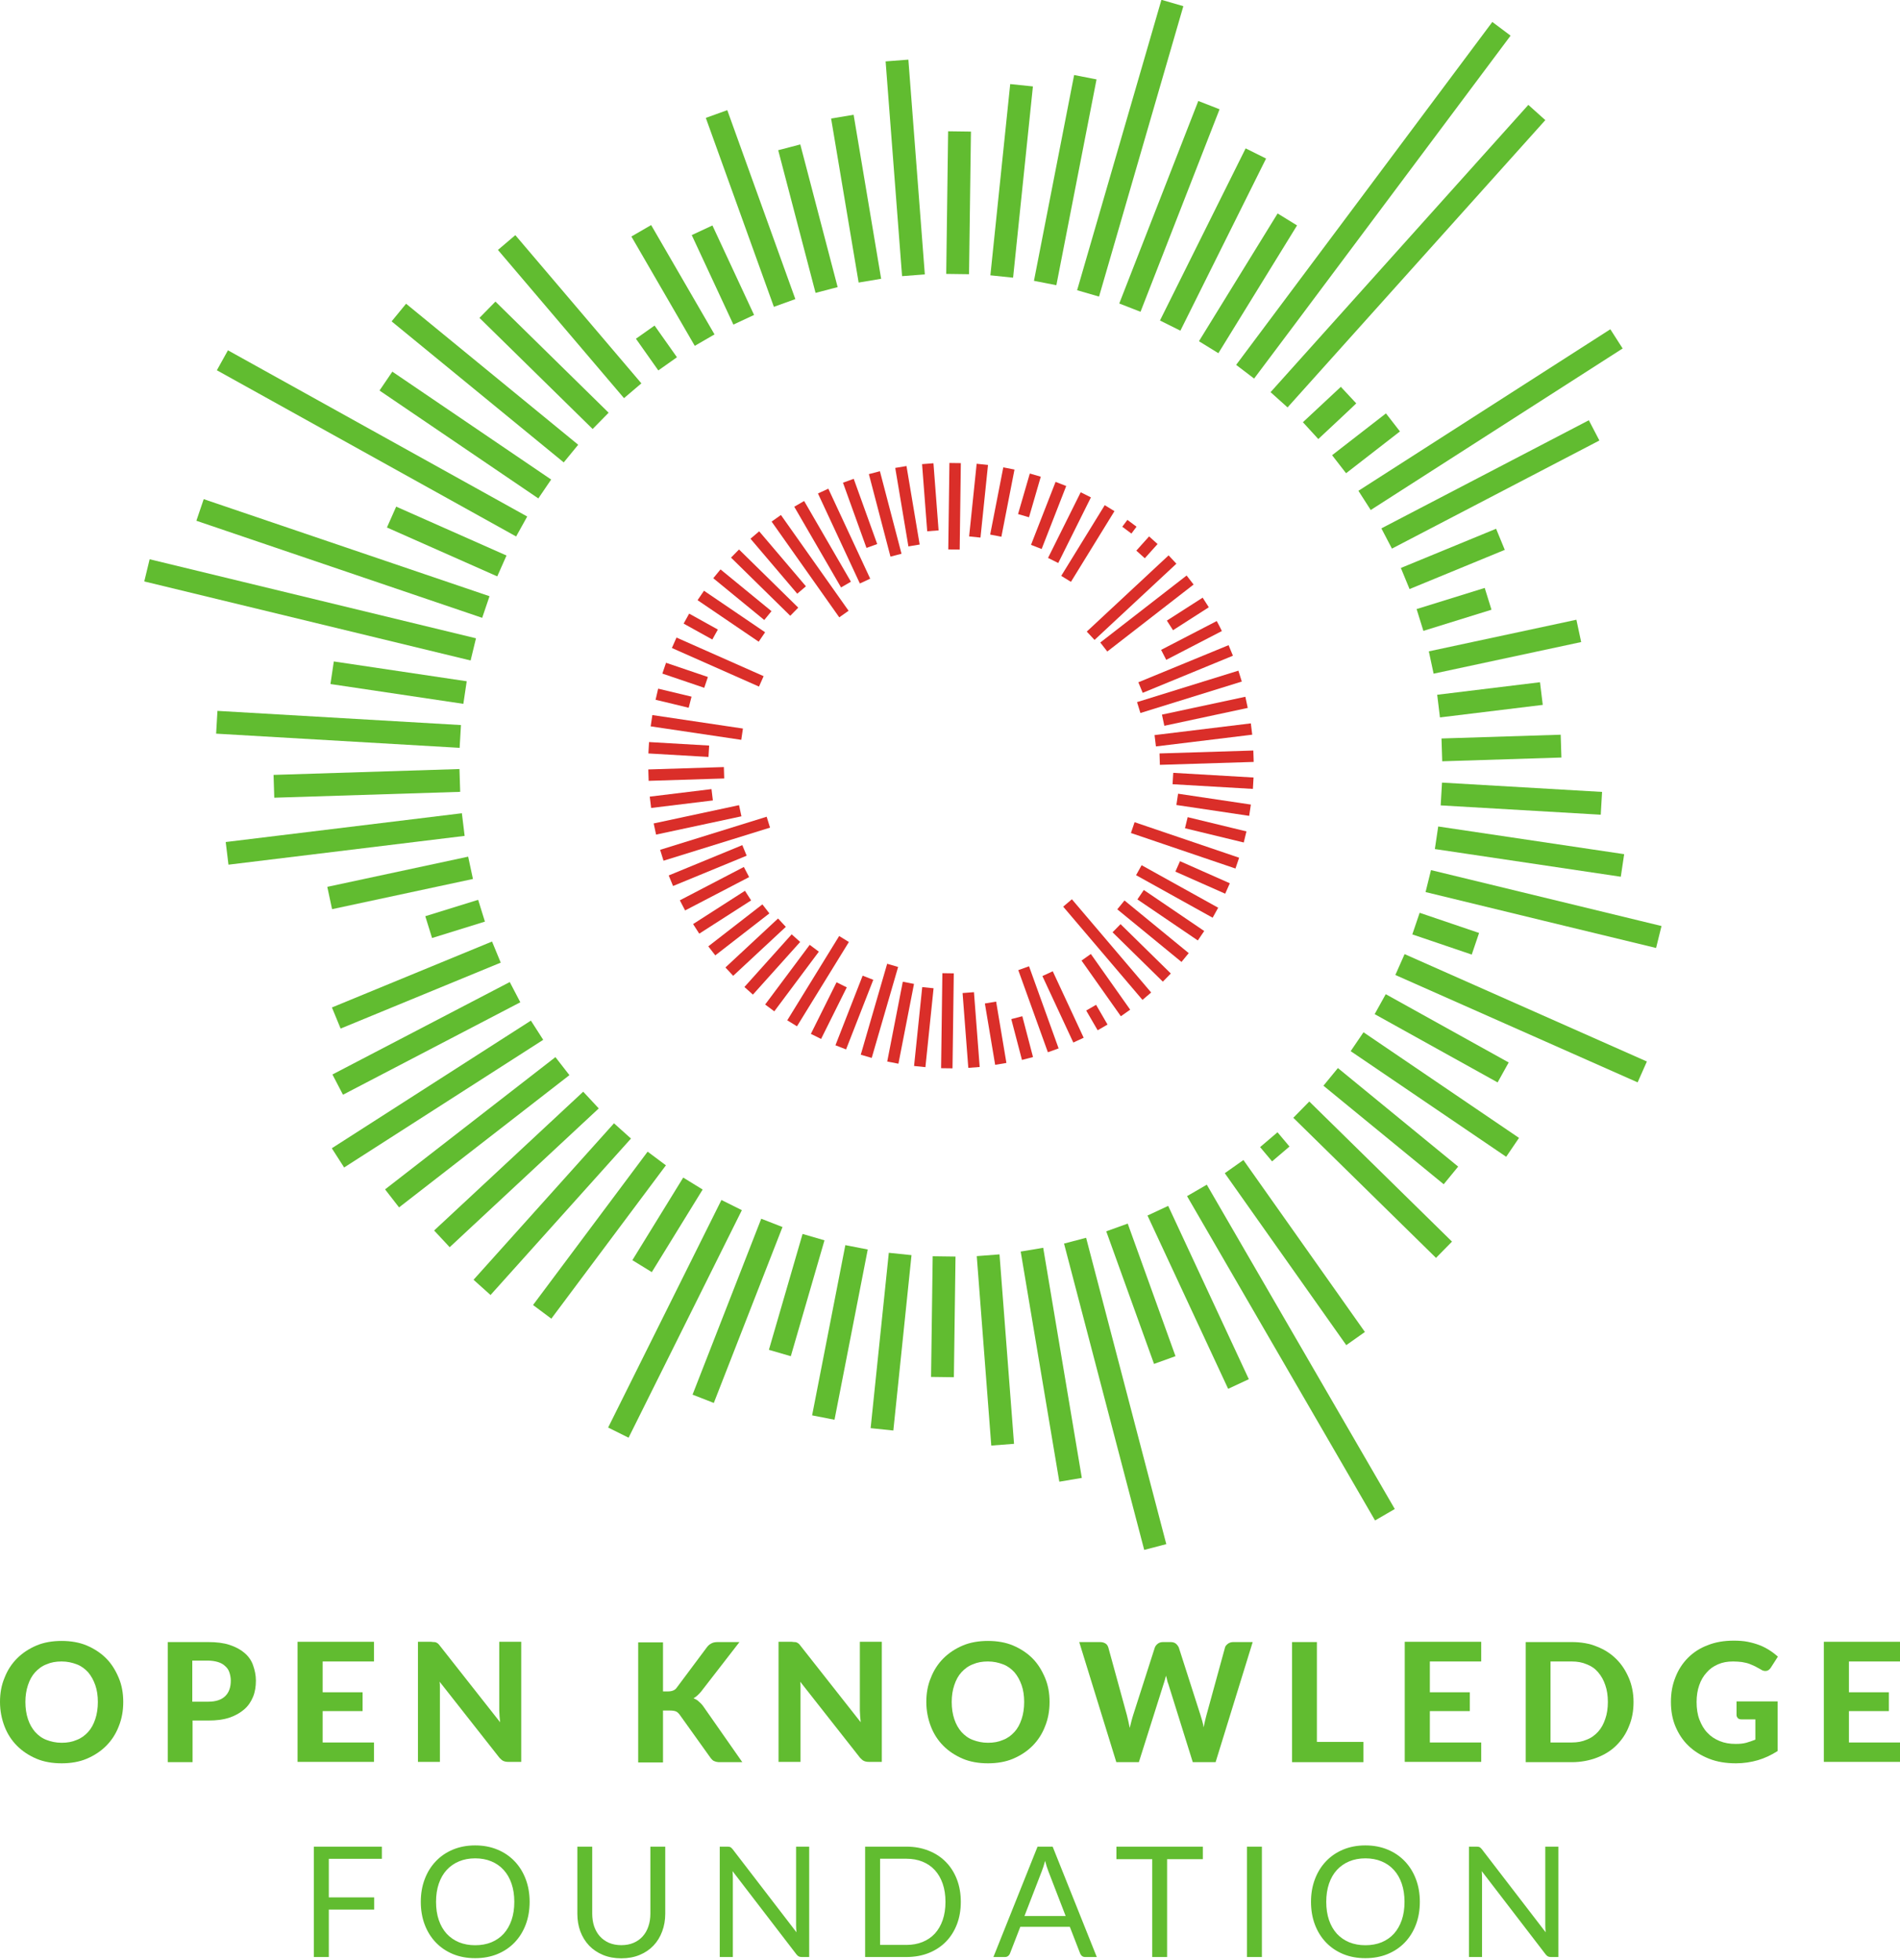 <svg width="666" height="687" viewBox="0 0 666 687" fill="none" xmlns="http://www.w3.org/2000/svg">
<g clip-path="url(#clip0)">
<path d="M115.256 651.575V665.102H131.159V669.368H115.256V686H110.018V647.309H133.859V651.575H115.256ZM185.65 666.668C185.65 669.566 185.191 672.23 184.273 674.66C183.355 677.072 182.059 679.151 180.385 680.897C178.711 682.643 176.695 684.002 174.337 684.974C171.997 685.928 169.405 686.405 166.561 686.405C163.717 686.405 161.125 685.928 158.785 684.974C156.445 684.002 154.438 682.643 152.764 680.897C151.09 679.151 149.794 677.072 148.876 674.66C147.958 672.23 147.499 669.566 147.499 666.668C147.499 663.77 147.958 661.115 148.876 658.703C149.794 656.273 151.09 654.185 152.764 652.439C154.438 650.675 156.445 649.307 158.785 648.335C161.125 647.363 163.717 646.877 166.561 646.877C169.405 646.877 171.997 647.363 174.337 648.335C176.695 649.307 178.711 650.675 180.385 652.439C182.059 654.185 183.355 656.273 184.273 658.703C185.191 661.115 185.65 663.77 185.65 666.668ZM180.277 666.668C180.277 664.292 179.953 662.159 179.305 660.269C178.657 658.379 177.739 656.786 176.551 655.49C175.363 654.176 173.923 653.168 172.231 652.466C170.539 651.764 168.649 651.413 166.561 651.413C164.491 651.413 162.61 651.764 160.918 652.466C159.226 653.168 157.777 654.176 156.571 655.49C155.383 656.786 154.465 658.379 153.817 660.269C153.169 662.159 152.845 664.292 152.845 666.668C152.845 669.044 153.169 671.177 153.817 673.067C154.465 674.939 155.383 676.532 156.571 677.846C157.777 679.142 159.226 680.141 160.918 680.843C162.61 681.527 164.491 681.869 166.561 681.869C168.649 681.869 170.539 681.527 172.231 680.843C173.923 680.141 175.363 679.142 176.551 677.846C177.739 676.532 178.657 674.939 179.305 673.067C179.953 671.177 180.277 669.044 180.277 666.668ZM217.795 681.842C219.397 681.842 220.828 681.572 222.088 681.032C223.348 680.492 224.41 679.736 225.274 678.764C226.156 677.792 226.822 676.631 227.272 675.281C227.74 673.931 227.974 672.446 227.974 670.826V647.309H233.185V670.826C233.185 673.058 232.825 675.128 232.105 677.036C231.403 678.944 230.386 680.6 229.054 682.004C227.74 683.39 226.129 684.479 224.221 685.271C222.313 686.063 220.171 686.459 217.795 686.459C215.419 686.459 213.277 686.063 211.369 685.271C209.461 684.479 207.841 683.39 206.509 682.004C205.177 680.6 204.151 678.944 203.431 677.036C202.729 675.128 202.378 673.058 202.378 670.826V647.309H207.589V670.799C207.589 672.419 207.814 673.904 208.264 675.254C208.732 676.604 209.398 677.765 210.262 678.737C211.144 679.709 212.215 680.474 213.475 681.032C214.753 681.572 216.193 681.842 217.795 681.842ZM283.64 647.309V686H281.021C280.607 686 280.256 685.928 279.968 685.784C279.698 685.64 279.428 685.397 279.158 685.055L256.775 655.895C256.811 656.345 256.838 656.786 256.856 657.218C256.874 657.65 256.883 658.055 256.883 658.433V686H252.293V647.309H254.993C255.227 647.309 255.425 647.327 255.587 647.363C255.749 647.381 255.893 647.426 256.019 647.498C256.145 647.552 256.271 647.642 256.397 647.768C256.523 647.876 256.658 648.02 256.802 648.2L279.185 677.333C279.149 676.865 279.113 676.415 279.077 675.983C279.059 675.533 279.05 675.11 279.05 674.714V647.309H283.64ZM336.785 666.668C336.785 669.566 336.326 672.203 335.408 674.579C334.49 676.955 333.194 678.989 331.52 680.681C329.846 682.373 327.83 683.687 325.472 684.623C323.132 685.541 320.54 686 317.696 686H303.251V647.309H317.696C320.54 647.309 323.132 647.777 325.472 648.713C327.83 649.631 329.846 650.945 331.52 652.655C333.194 654.347 334.49 656.381 335.408 658.757C336.326 661.133 336.785 663.77 336.785 666.668ZM331.412 666.668C331.412 664.292 331.088 662.168 330.44 660.296C329.792 658.424 328.874 656.84 327.686 655.544C326.498 654.248 325.058 653.258 323.366 652.574C321.674 651.89 319.784 651.548 317.696 651.548H308.489V681.761H317.696C319.784 681.761 321.674 681.419 323.366 680.735C325.058 680.051 326.498 679.07 327.686 677.792C328.874 676.496 329.792 674.912 330.44 673.04C331.088 671.168 331.412 669.044 331.412 666.668ZM373.544 671.636L367.469 655.895C367.289 655.427 367.1 654.887 366.902 654.275C366.704 653.645 366.515 652.979 366.335 652.277C365.957 653.735 365.57 654.95 365.174 655.922L359.099 671.636H373.544ZM384.452 686H380.402C379.934 686 379.556 685.883 379.268 685.649C378.98 685.415 378.764 685.118 378.62 684.758L375.002 675.416H357.641L354.023 684.758C353.915 685.082 353.708 685.37 353.402 685.622C353.096 685.874 352.718 686 352.268 686H348.218L363.689 647.309H368.981L384.452 686ZM421.628 651.71H409.1V686H403.889V651.71H391.334V647.309H421.628V651.71ZM442.327 686H437.089V647.309H442.327V686ZM497.692 666.668C497.692 669.566 497.233 672.23 496.315 674.66C495.397 677.072 494.101 679.151 492.427 680.897C490.753 682.643 488.737 684.002 486.379 684.974C484.039 685.928 481.447 686.405 478.603 686.405C475.759 686.405 473.167 685.928 470.827 684.974C468.487 684.002 466.48 682.643 464.806 680.897C463.132 679.151 461.836 677.072 460.918 674.66C460 672.23 459.541 669.566 459.541 666.668C459.541 663.77 460 661.115 460.918 658.703C461.836 656.273 463.132 654.185 464.806 652.439C466.48 650.675 468.487 649.307 470.827 648.335C473.167 647.363 475.759 646.877 478.603 646.877C481.447 646.877 484.039 647.363 486.379 648.335C488.737 649.307 490.753 650.675 492.427 652.439C494.101 654.185 495.397 656.273 496.315 658.703C497.233 661.115 497.692 663.77 497.692 666.668ZM492.319 666.668C492.319 664.292 491.995 662.159 491.347 660.269C490.699 658.379 489.781 656.786 488.593 655.49C487.405 654.176 485.965 653.168 484.273 652.466C482.581 651.764 480.691 651.413 478.603 651.413C476.533 651.413 474.652 651.764 472.96 652.466C471.268 653.168 469.819 654.176 468.613 655.49C467.425 656.786 466.507 658.379 465.859 660.269C465.211 662.159 464.887 664.292 464.887 666.668C464.887 669.044 465.211 671.177 465.859 673.067C466.507 674.939 467.425 676.532 468.613 677.846C469.819 679.142 471.268 680.141 472.96 680.843C474.652 681.527 476.533 681.869 478.603 681.869C480.691 681.869 482.581 681.527 484.273 680.843C485.965 680.141 487.405 679.142 488.593 677.846C489.781 676.532 490.699 674.939 491.347 673.067C491.995 671.177 492.319 669.044 492.319 666.668ZM546.253 647.309V686H543.634C543.22 686 542.869 685.928 542.581 685.784C542.311 685.64 542.041 685.397 541.771 685.055L519.388 655.895C519.424 656.345 519.451 656.786 519.469 657.218C519.487 657.65 519.496 658.055 519.496 658.433V686H514.906V647.309H517.606C517.84 647.309 518.038 647.327 518.2 647.363C518.362 647.381 518.506 647.426 518.632 647.498C518.758 647.552 518.884 647.642 519.01 647.768C519.136 647.876 519.271 648.02 519.415 648.2L541.798 677.333C541.762 676.865 541.726 676.415 541.69 675.983C541.672 675.533 541.663 675.11 541.663 674.714V647.309H546.253Z" fill="#61BC30"/>
<path d="M43.2 596.6C43.2 599.7 42.7 602.5 41.6 605.2C40.6 607.8 39.1 610.1 37.2 612C35.3 613.9 33 615.4 30.4 616.5C27.8 617.6 24.8 618.1 21.6 618.1C18.4 618.1 15.4 617.6 12.8 616.5C10.2 615.4 7.9 613.9 6 612C4.1 610.1 2.6 607.8 1.6 605.2C0.6 602.6 0 599.7 0 596.6C0 593.5 0.5 590.7 1.6 588.1C2.6 585.5 4.1 583.2 6 581.3C7.9 579.4 10.2 577.9 12.8 576.8C15.4 575.7 18.4 575.2 21.6 575.2C24.8 575.2 27.8 575.7 30.4 576.8C33 577.9 35.3 579.4 37.2 581.3C39.1 583.2 40.5 585.5 41.6 588.1C42.7 590.7 43.2 593.5 43.2 596.6ZM34.3 596.6C34.3 594.4 34 592.4 33.4 590.7C32.8 589 32 587.5 30.9 586.2C29.8 585 28.5 584 26.9 583.4C25.3 582.8 23.6 582.4 21.6 582.4C19.6 582.4 17.9 582.7 16.3 583.4C14.7 584 13.4 585 12.3 586.2C11.2 587.4 10.4 588.9 9.8 590.7C9.2 592.5 8.9 594.4 8.9 596.6C8.9 598.8 9.2 600.8 9.8 602.6C10.4 604.4 11.2 605.8 12.3 607.1C13.4 608.3 14.7 609.3 16.3 609.9C17.9 610.5 19.6 610.9 21.6 610.9C23.6 610.9 25.3 610.6 26.9 609.9C28.5 609.3 29.8 608.3 30.9 607.1C32 605.9 32.8 604.4 33.4 602.6C34 600.8 34.3 598.8 34.3 596.6Z" fill="#61BC30"/>
<path d="M67.5 603.2V617.7H58.8V575.6H73C75.9 575.6 78.4 575.9 80.5 576.6C82.6 577.3 84.3 578.2 85.7 579.4C87.1 580.6 88.1 582 88.7 583.7C89.3 585.4 89.7 587.2 89.7 589.1C89.7 591.2 89.4 593.1 88.7 594.8C88 596.5 87 598 85.6 599.2C84.2 600.4 82.5 601.4 80.4 602.1C78.3 602.8 75.9 603.1 73.1 603.1H67.5V603.2ZM67.5 596.5H73C75.7 596.5 77.7 595.8 79 594.5C80.3 593.2 80.9 591.4 80.9 589.1C80.9 588.1 80.7 587.1 80.4 586.2C80.1 585.3 79.6 584.6 78.9 584C78.3 583.4 77.4 582.9 76.4 582.6C75.4 582.3 74.2 582.1 72.9 582.1H67.4V596.5H67.5Z" fill="#61BC30"/>
<path d="M131.1 575.6V582.4H113.1V593.2H127.1V599.8H113.1V610.8H131.1V617.6H104.3V575.5H131.1V575.6Z" fill="#61BC30"/>
<path d="M152.3 575.6C152.6 575.6 152.8 575.7 153 575.8C153.2 575.9 153.4 576 153.6 576.2C153.8 576.4 154 576.6 154.2 576.9L175.3 603.7C175.2 603 175.2 602.2 175.1 601.6C175.1 600.9 175 600.2 175 599.6V575.5H182.7V617.6H178.2C177.5 617.6 177 617.5 176.5 617.3C176 617.1 175.6 616.7 175.1 616.2L154.1 589.5C154.2 590.2 154.2 590.8 154.2 591.5C154.2 592.1 154.2 592.8 154.2 593.3V617.6H146.5V575.5H151.1C151.7 575.6 152 575.6 152.3 575.6Z" fill="#61BC30"/>
<path d="M232.4 592.9H234.1C235.5 592.9 236.6 592.5 237.2 591.6L247.8 577.4C248.3 576.7 248.9 576.3 249.5 576C250.1 575.7 250.8 575.6 251.7 575.6H259.2L245.8 592.9C244.9 594 244 594.8 243.1 595.3C243.8 595.6 244.4 595.9 244.9 596.4C245.4 596.8 246 597.4 246.5 598.1L260.2 617.7H252.5C252 617.7 251.6 617.7 251.2 617.6C250.8 617.5 250.5 617.4 250.3 617.3C250 617.2 249.8 617 249.6 616.8C249.4 616.6 249.2 616.4 249 616.1L238.2 601C237.8 600.5 237.4 600.1 236.9 599.9C236.4 599.7 235.7 599.6 234.8 599.6H232.4V617.8H223.7V575.7H232.4V592.9V592.9Z" fill="#61BC30"/>
<path d="M278.7 575.6C279 575.6 279.2 575.7 279.4 575.8C279.6 575.9 279.8 576 280 576.2C280.2 576.4 280.4 576.6 280.6 576.9L301.7 603.7C301.6 603 301.6 602.2 301.5 601.6C301.5 600.9 301.4 600.2 301.4 599.6V575.5H309.1V617.6H304.6C303.9 617.6 303.4 617.5 302.9 617.3C302.4 617.1 302 616.7 301.5 616.2L280.5 589.5C280.6 590.2 280.6 590.8 280.6 591.5C280.6 592.1 280.6 592.8 280.6 593.3V617.6H272.9V575.5H277.5C278.1 575.6 278.5 575.6 278.7 575.6Z" fill="#61BC30"/>
<path d="M367.9 596.6C367.9 599.7 367.4 602.5 366.3 605.2C365.3 607.8 363.8 610.1 361.9 612C360 613.9 357.7 615.4 355.1 616.5C352.5 617.6 349.5 618.1 346.3 618.1C343.1 618.1 340.1 617.6 337.5 616.5C334.9 615.4 332.6 613.9 330.7 612C328.8 610.1 327.3 607.8 326.3 605.2C325.3 602.6 324.7 599.7 324.7 596.6C324.7 593.5 325.2 590.7 326.3 588.1C327.3 585.5 328.8 583.2 330.7 581.3C332.6 579.4 334.9 577.9 337.5 576.8C340.1 575.7 343.1 575.2 346.3 575.2C349.5 575.2 352.5 575.7 355.1 576.8C357.7 577.9 360 579.4 361.9 581.3C363.8 583.2 365.2 585.5 366.3 588.1C367.4 590.7 367.9 593.5 367.9 596.6ZM359 596.6C359 594.4 358.7 592.4 358.1 590.7C357.5 589 356.7 587.5 355.6 586.2C354.5 585 353.2 584 351.6 583.4C350 582.8 348.3 582.4 346.3 582.4C344.3 582.4 342.6 582.7 341 583.4C339.4 584 338.1 585 337 586.2C335.9 587.4 335.1 588.9 334.5 590.7C333.9 592.5 333.6 594.4 333.6 596.6C333.6 598.8 333.9 600.8 334.5 602.6C335.1 604.4 335.9 605.8 337 607.1C338.1 608.3 339.4 609.3 341 609.9C342.6 610.5 344.3 610.9 346.3 610.9C348.3 610.9 350 610.6 351.6 609.9C353.2 609.3 354.5 608.3 355.6 607.1C356.7 605.9 357.5 604.4 358.1 602.6C358.7 600.8 359 598.8 359 596.6Z" fill="#61BC30"/>
<path d="M378.3 575.6H385.6C386.4 575.6 387 575.8 387.5 576.1C388 576.4 388.3 576.9 388.5 577.5L395 601.2C395.2 601.9 395.3 602.6 395.5 603.3C395.7 604 395.8 604.9 396 605.7C396.2 604.8 396.4 604 396.6 603.3C396.8 602.6 397 601.8 397.2 601.2L404.8 577.5C405 577 405.3 576.6 405.8 576.2C406.3 575.8 406.9 575.6 407.7 575.6H410.3C411.1 575.6 411.7 575.8 412.1 576.1C412.6 576.5 412.9 576.9 413.2 577.5L420.8 601.2C421 601.8 421.2 602.5 421.4 603.2C421.6 603.9 421.8 604.7 421.9 605.5C422.1 604.7 422.2 603.9 422.4 603.2C422.6 602.5 422.7 601.8 422.9 601.2L429.4 577.5C429.5 577 429.9 576.6 430.4 576.2C430.9 575.8 431.6 575.6 432.3 575.6H439.1L426.1 617.7H418.1L409.5 590.2C409.3 589.8 409.2 589.4 409.1 588.9C409 588.4 408.9 588 408.7 587.4C408.6 587.9 408.4 588.4 408.3 588.9C408.2 589.4 408 589.8 407.9 590.2L399.2 617.7H391.3L378.3 575.6Z" fill="#61BC30"/>
<path d="M461.6 610.6H477.9V617.7H452.9V575.6H461.6V610.6Z" fill="#61BC30"/>
<path d="M519.2 575.6V582.4H501.2V593.2H515.2V599.8H501.2V610.8H519.2V617.6H492.4V575.5H519.2V575.6Z" fill="#61BC30"/>
<path d="M572.6 596.6C572.6 599.7 572.1 602.5 571 605.1C570 607.7 568.5 609.9 566.6 611.8C564.7 613.7 562.4 615.1 559.8 616.1C557.2 617.1 554.2 617.7 551 617.7H534.8V575.6H551C554.2 575.6 557.2 576.1 559.8 577.2C562.4 578.2 564.7 579.7 566.6 581.6C568.5 583.5 569.9 585.7 571 588.3C572 590.7 572.6 593.5 572.6 596.6ZM563.6 596.6C563.6 594.4 563.3 592.4 562.7 590.7C562.1 588.9 561.3 587.5 560.2 586.2C559.1 584.9 557.8 584 556.2 583.4C554.6 582.7 552.9 582.4 550.9 582.4H543.5V610.8H550.9C552.9 610.8 554.6 610.5 556.2 609.8C557.8 609.2 559.1 608.2 560.2 607C561.3 605.8 562.1 604.3 562.7 602.5C563.3 600.8 563.6 598.8 563.6 596.6Z" fill="#61BC30"/>
<path d="M616.2 617C613.8 617.7 611.2 618.1 608.5 618.1C605 618.1 601.9 617.6 599.1 616.5C596.3 615.4 593.9 613.9 591.9 612C589.9 610.1 588.4 607.8 587.3 605.2C586.2 602.6 585.7 599.7 585.7 596.6C585.7 593.4 586.2 590.6 587.3 587.9C588.3 585.3 589.8 583 591.7 581.1C593.6 579.2 595.9 577.7 598.6 576.7C601.3 575.6 604.4 575.1 607.7 575.1C609.4 575.1 611.1 575.2 612.6 575.5C614.1 575.8 615.5 576.2 616.8 576.7C618.1 577.2 619.2 577.8 620.3 578.5C621.4 579.2 622.3 579.9 623.2 580.7L620.7 584.6C620.3 585.2 619.8 585.6 619.2 585.7C618.6 585.8 617.9 585.7 617.2 585.2C616.5 584.8 615.8 584.4 615.2 584.1C614.6 583.8 613.8 583.5 613.1 583.2C612.3 582.9 611.5 582.8 610.6 582.6C609.7 582.5 608.7 582.4 607.5 582.4C605.5 582.4 603.8 582.7 602.2 583.4C600.6 584.1 599.3 585 598.2 586.3C597.1 587.5 596.2 589 595.6 590.8C595 592.5 594.7 594.5 594.7 596.6C594.7 598.9 595 601 595.7 602.8C596.4 604.6 597.3 606.2 598.5 607.4C599.7 608.7 601.1 609.6 602.8 610.3C604.5 611 606.3 611.3 608.4 611.3C609.8 611.3 611 611.2 612.1 610.9C613.2 610.6 614.3 610.2 615.3 609.8V602.7H610.5C609.9 602.7 609.5 602.6 609.2 602.3C608.9 602 608.7 601.6 608.7 601.2V596.4H623.1V613.8C620.9 615.2 618.6 616.3 616.2 617Z" fill="#61BC30"/>
<path d="M666.1 575.6V582.4H648.1V593.2H662.1V599.8H648.1V610.8H666.1V617.6H639.3V575.5H666.1V575.6Z" fill="#61BC30"/>
<path d="M439.6 132.7L433.3 127.9C434.4 126.5 523.1 7.7 523.1 7.7L529.5 12.5C528.6 13.7 440 132.3 439.6 132.7Z" fill="#61BC30"/>
<path d="M447.839 74.824L420.261 119.612L427.073 123.807L454.651 79.018L447.839 74.824Z" fill="#61BC30"/>
<path d="M436.63 52.012L406.597 112.349L413.759 115.913L443.792 55.577L436.63 52.012Z" fill="#61BC30"/>
<path d="M420.036 35.396L392.33 106.384L399.782 109.293L427.489 38.305L420.036 35.396Z" fill="#61BC30"/>
<path d="M407.11 -0.067L377.557 101.735L385.241 103.966L414.793 2.163L407.11 -0.067Z" fill="#61BC30"/>
<path d="M376.512 26.301L362.43 98.442L370.282 99.974L384.364 27.834L376.512 26.301Z" fill="#61BC30"/>
<path d="M354.106 29.469L347.157 96.512L355.114 97.337L362.063 30.294L354.106 29.469Z" fill="#61BC30"/>
<path d="M332.345 46.02L331.675 96.015L339.674 96.122L340.344 46.127L332.345 46.02Z" fill="#61BC30"/>
<path d="M318.407 20.907L310.43 21.519L316.2 96.8L324.177 96.189L318.407 20.907Z" fill="#61BC30"/>
<path d="M299.216 40.227L291.326 41.551L300.975 99.047L308.864 97.723L299.216 40.227Z" fill="#61BC30"/>
<path d="M280.523 50.628L272.784 52.654L285.875 102.668L293.614 100.643L280.523 50.628Z" fill="#61BC30"/>
<path d="M254.932 38.612L247.406 41.323L271.264 107.556L278.79 104.844L254.932 38.612Z" fill="#61BC30"/>
<path d="M249.725 79.033L242.473 82.408L257.07 113.777L264.323 110.401L249.725 79.033Z" fill="#61BC30"/>
<path d="M228.242 78.893L221.321 82.905L243.533 121.233L250.454 117.222L228.242 78.893Z" fill="#61BC30"/>
<path d="M229.444 114.122L222.91 118.738L230.757 129.847L237.292 125.231L229.444 114.122Z" fill="#61BC30"/>
<path d="M180.635 82.427L174.541 87.61L218.728 139.565L224.822 134.382L180.635 82.427Z" fill="#61BC30"/>
<path d="M173.666 105.717L168.061 111.426L207.737 150.38L213.342 144.671L173.666 105.717Z" fill="#61BC30"/>
<path d="M142.342 106.465L137.271 112.653L197.604 162.089L202.675 155.901L142.342 106.465Z" fill="#61BC30"/>
<path d="M137.524 130.28L133.029 136.897L188.699 174.713L193.195 168.095L137.524 130.28Z" fill="#61BC30"/>
<path d="M79.9 122.797L76.016 129.79L180.92 188.05L184.804 181.057L79.9 122.797Z" fill="#61BC30"/>
<path d="M138.874 177.59L135.632 184.903L174.303 202.043L177.544 194.73L138.874 177.59Z" fill="#61BC30"/>
<path d="M71.408 174.969L68.835 182.544L169.017 216.569L171.59 208.994L71.408 174.969Z" fill="#61BC30"/>
<path d="M52.452 196.038L50.569 203.813L164.961 231.52L166.845 223.745L52.452 196.038Z" fill="#61BC30"/>
<path d="M117.01 231.864L115.831 239.777L162.418 246.719L163.597 238.806L117.01 231.864Z" fill="#61BC30"/>
<path d="M76.223 249.187L75.758 257.173L161.113 262.142L161.578 254.156L76.223 249.187Z" fill="#61BC30"/>
<path d="M161.056 269.573L95.889 271.629L96.141 279.625L161.308 277.569L161.056 269.573Z" fill="#61BC30"/>
<path d="M161.9 285.068L79.117 295.159L80.085 303.1L162.868 293.009L161.9 285.068Z" fill="#61BC30"/>
<path d="M164.104 300.288L114.725 310.873L116.401 318.695L165.78 308.11L164.104 300.288Z" fill="#61BC30"/>
<path d="M167.606 315.415L149.077 321.165L151.448 328.806L169.977 323.055L167.606 315.415Z" fill="#61BC30"/>
<path d="M172.472 330.037L116.349 353.152L119.395 360.548L175.519 337.434L172.472 330.037Z" fill="#61BC30"/>
<path d="M178.684 344.239L116.526 376.646L120.225 383.74L182.382 351.333L178.684 344.239Z" fill="#61BC30"/>
<path d="M186.094 357.757L116.309 402.506L120.627 409.241L190.412 364.491L186.094 357.757Z" fill="#61BC30"/>
<path d="M194.691 370.557L134.975 416.915L139.88 423.234L199.597 376.876L194.691 370.557Z" fill="#61BC30"/>
<path d="M204.43 382.678L152.173 431.33L157.624 437.185L209.881 388.534L204.43 382.678Z" fill="#61BC30"/>
<path d="M215.221 393.755L165.99 448.602L171.943 453.946L221.175 399.099L215.221 393.755Z" fill="#61BC30"/>
<path d="M227.01 403.695L186.844 457.449L193.253 462.238L233.419 408.484L227.01 403.695Z" fill="#61BC30"/>
<path d="M239.485 412.778L221.662 441.733L228.475 445.926L246.297 416.972L239.485 412.778Z" fill="#61BC30"/>
<path d="M252.881 420.637L213.169 500.399L220.331 503.965L260.042 424.202L252.881 420.637Z" fill="#61BC30"/>
<path d="M266.835 427.205L242.758 488.87L250.21 491.779L274.287 430.114L266.835 427.205Z" fill="#61BC30"/>
<path d="M281.32 432.541L269.519 473.162L277.201 475.394L289.003 434.773L281.32 432.541Z" fill="#61BC30"/>
<path d="M296.315 436.461L284.665 496.136L292.517 497.669L304.167 437.994L296.315 436.461Z" fill="#61BC30"/>
<path d="M311.552 439.145L305.18 500.618L313.138 501.443L319.509 439.97L311.552 439.145Z" fill="#61BC30"/>
<path d="M326.932 440.358L326.361 482.654L334.36 482.762L334.931 440.466L326.932 440.358Z" fill="#61BC30"/>
<path d="M350.356 439.701L342.38 440.313L347.468 506.72L355.445 506.108L350.356 439.701Z" fill="#61BC30"/>
<path d="M365.67 437.39L357.781 438.714L371.319 519.385L379.208 518.061L365.67 437.39Z" fill="#61BC30"/>
<path d="M380.712 433.889L372.973 435.915L401.078 543.296L408.817 541.27L380.712 433.889Z" fill="#61BC30"/>
<path d="M395.297 428.909L387.77 431.621L404.517 478.097L412.043 475.385L395.297 428.909Z" fill="#61BC30"/>
<path d="M409.481 422.708L402.228 426.084L430.496 486.826L437.748 483.451L409.481 422.708Z" fill="#61BC30"/>
<path d="M423.014 415.273L416.093 419.285L481.99 532.973L488.911 528.961L423.014 415.273Z" fill="#61BC30"/>
<path d="M435.852 406.628L429.318 411.244L471.901 471.517L478.435 466.901L435.852 406.628Z" fill="#61BC30"/>
<path d="M445.9 407.1L441.7 402.1L447.8 396.9L452 401.9L445.9 407.1Z" fill="#61BC30"/>
<path d="M458.941 386.112L453.337 391.821L503.36 440.933L508.965 435.224L458.941 386.112Z" fill="#61BC30"/>
<path d="M468.971 374.39L463.9 380.578L506.056 415.12L511.126 408.932L468.971 374.39Z" fill="#61BC30"/>
<path d="M477.942 361.845L473.447 368.462L527.959 405.492L532.454 398.874L477.942 361.845Z" fill="#61BC30"/>
<path d="M485.739 348.496L481.855 355.49L524.953 379.425L528.837 372.432L485.739 348.496Z" fill="#61BC30"/>
<path d="M492.347 334.451L489.105 341.765L574.034 379.408L577.276 372.094L492.347 334.451Z" fill="#61BC30"/>
<path d="M497.625 319.964L495.053 327.539L515.885 334.612L518.457 327.037L497.625 319.964Z" fill="#61BC30"/>
<path d="M580.5 332.3C580.5 332.3 502 313.3 499.7 312.7L501.6 305C502 305.1 582.4 324.6 582.4 324.6L580.5 332.3Z" fill="#61BC30"/>
<path d="M504.131 289.709L502.953 297.621L568.134 307.328L569.313 299.416L504.131 289.709Z" fill="#61BC30"/>
<path d="M505.462 274.329L504.997 282.315L561.101 285.583L561.567 277.597L505.462 274.329Z" fill="#61BC30"/>
<path d="M547.062 257.541L505.283 258.863L505.536 266.859L547.315 265.537L547.062 257.541Z" fill="#61BC30"/>
<path d="M539.809 239.145L503.774 243.537L504.742 251.479L540.777 247.086L539.809 239.145Z" fill="#61BC30"/>
<path d="M552.568 217.24L500.842 228.323L502.518 236.145L554.244 225.063L552.568 217.24Z" fill="#61BC30"/>
<path d="M520.434 206.088L496.559 213.501L498.931 221.141L522.806 213.728L520.434 206.088Z" fill="#61BC30"/>
<path d="M524.42 185.347L491.038 199.09L494.084 206.487L527.466 192.744L524.42 185.347Z" fill="#61BC30"/>
<path d="M556.929 147.314L484.211 185.215L487.909 192.309L560.626 154.409L556.929 147.314Z" fill="#61BC30"/>
<path d="M564.463 115.417L476.158 172.042L480.476 178.776L568.781 122.151L564.463 115.417Z" fill="#61BC30"/>
<path d="M485.814 144.912L466.933 159.565L471.837 165.885L490.718 151.232L485.814 144.912Z" fill="#61BC30"/>
<path d="M462.1 153.9L456.7 148C458 146.8 470 135.6 470 135.6L475.4 141.4C475.4 141.5 462.4 153.6 462.1 153.9Z" fill="#61BC30"/>
<path d="M535.72 36.765L445.366 137.468L451.321 142.811L541.674 42.107L535.72 36.765Z" fill="#61BC30"/>
<path d="M395.181 182.236L393.385 184.639L396.589 187.034L398.385 184.631L395.181 182.236Z" fill="#DA2E29"/>
<path d="M387.24 177.081L371.986 201.862L375.392 203.959L390.646 179.178L387.24 177.081Z" fill="#DA2E29"/>
<path d="M378.813 172.561L367.361 195.57L370.942 197.353L382.394 174.344L378.813 172.561Z" fill="#DA2E29"/>
<path d="M370.008 168.912L361.395 190.991L365.122 192.444L373.734 170.365L370.008 168.912Z" fill="#DA2E29"/>
<path d="M360.977 165.987L356.851 180.201L360.693 181.316L364.819 167.102L360.977 165.987Z" fill="#DA2E29"/>
<path d="M351.678 163.83L347.082 187.386L351.008 188.152L355.604 164.596L351.678 163.83Z" fill="#DA2E29"/>
<path d="M342.343 162.566L339.704 188.03L343.683 188.442L346.322 162.978L342.343 162.566Z" fill="#DA2E29"/>
<path d="M332.797 162.291L332.396 192.588L336.396 192.641L336.796 162.344L332.797 162.291Z" fill="#DA2E29"/>
<path d="M327.197 162.389L323.209 162.695L325.013 186.227L329.001 185.921L327.197 162.389Z" fill="#DA2E29"/>
<path d="M317.751 163.36L313.806 164.021L318.421 191.536L322.366 190.875L317.751 163.36Z" fill="#DA2E29"/>
<path d="M308.433 165.182L304.563 166.194L312.134 195.12L316.004 194.107L308.433 165.182Z" fill="#DA2E29"/>
<path d="M299.251 167.847L295.488 169.203L303.723 192.065L307.486 190.709L299.251 167.847Z" fill="#DA2E29"/>
<path d="M290.346 171.294L286.719 172.982L301.401 204.531L305.028 202.844L290.346 171.294Z" fill="#DA2E29"/>
<path d="M281.871 175.621L278.41 177.627L294.809 205.919L298.27 203.913L281.871 175.621Z" fill="#DA2E29"/>
<path d="M273.735 180.526L270.469 182.834L294.183 216.4L297.45 214.092L273.735 180.526Z" fill="#DA2E29"/>
<path d="M266.112 186.246L263.065 188.837L279.455 208.111L282.502 205.52L266.112 186.246Z" fill="#DA2E29"/>
<path d="M259.045 192.61L256.243 195.464L277.006 215.852L279.808 212.998L259.045 192.61Z" fill="#DA2E29"/>
<path d="M252.558 199.595L250.023 202.689L267.891 217.33L270.426 214.236L252.558 199.595Z" fill="#DA2E29"/>
<path d="M246.765 207.074L244.517 210.383L265.942 224.939L268.19 221.63L246.765 207.074Z" fill="#DA2E29"/>
<path d="M241.572 215.094L239.63 218.591L249.683 224.174L251.625 220.677L241.572 215.094Z" fill="#DA2E29"/>
<path d="M237.132 223.487L235.512 227.144L266.049 240.674L267.67 237.017L237.132 223.487Z" fill="#DA2E29"/>
<path d="M233.461 232.326L232.175 236.114L246.852 241.097L248.138 237.309L233.461 232.326Z" fill="#DA2E29"/>
<path d="M241.4 248.1C241.4 248.1 230 245.3 229.8 245.3L230.7 241.4C232 241.7 242.4 244.2 242.4 244.2L241.4 248.1Z" fill="#DA2E29"/>
<path d="M228.666 250.652L228.077 254.609L259.827 259.337L260.416 255.381L228.666 250.652Z" fill="#DA2E29"/>
<path d="M227.508 260.118L227.276 264.111L248.34 265.336L248.572 261.343L227.508 260.118Z" fill="#DA2E29"/>
<path d="M253.73 268.882L227.243 269.713L227.368 273.711L253.855 272.88L253.73 268.882Z" fill="#DA2E29"/>
<path d="M249.396 276.61L227.755 279.248L228.239 283.218L249.88 280.581L249.396 276.61Z" fill="#DA2E29"/>
<path d="M259.054 282.233L229.133 288.644L229.971 292.555L259.892 286.144L259.054 282.233Z" fill="#DA2E29"/>
<path d="M268.732 286.291L231.392 297.888L232.578 301.708L269.919 290.111L268.732 286.291Z" fill="#DA2E29"/>
<path d="M260.199 296.25L234.4 306.875L235.923 310.573L261.722 299.949L260.199 296.25Z" fill="#DA2E29"/>
<path d="M260.739 303.903L238.301 315.592L240.149 319.139L262.587 307.451L260.739 303.903Z" fill="#DA2E29"/>
<path d="M261.128 312.253L242.948 323.915L245.107 327.282L263.288 315.62L261.128 312.253Z" fill="#DA2E29"/>
<path d="M267.235 317.015L248.275 331.729L250.727 334.889L269.687 320.175L267.235 317.015Z" fill="#DA2E29"/>
<path d="M272.727 321.964L254.278 339.13L257.003 342.058L275.452 324.892L272.727 321.964Z" fill="#DA2E29"/>
<path d="M277.501 327.515L260.939 345.974L263.917 348.645L280.478 330.186L277.501 327.515Z" fill="#DA2E29"/>
<path d="M283.82 331.201L268.207 352.115L271.412 354.508L287.025 333.594L283.82 331.201Z" fill="#DA2E29"/>
<path d="M294.148 328.108L275.955 357.655L279.361 359.752L297.554 330.205L294.148 328.108Z" fill="#DA2E29"/>
<path d="M293.235 344.32L284.232 362.404L287.812 364.186L296.816 346.103L293.235 344.32Z" fill="#DA2E29"/>
<path d="M302.381 342.002L292.844 366.405L296.569 367.861L306.106 343.458L302.381 342.002Z" fill="#DA2E29"/>
<path d="M310.975 337.834L301.719 369.716L305.56 370.831L314.816 338.949L310.975 337.834Z" fill="#DA2E29"/>
<path d="M316.454 344.127L310.996 372.1L314.922 372.866L320.38 344.893L316.454 344.127Z" fill="#DA2E29"/>
<path d="M323.265 346.009L320.404 373.662L324.383 374.073L327.243 346.42L323.265 346.009Z" fill="#DA2E29"/>
<path d="M330.325 341.14L329.879 374.437L333.879 374.49L334.325 341.194L330.325 341.14Z" fill="#DA2E29"/>
<path d="M341.398 347.79L337.409 348.095L339.417 374.319L343.406 374.014L341.398 347.79Z" fill="#DA2E29"/>
<path d="M349.169 351.095L345.224 351.757L348.83 373.256L352.774 372.595L349.169 351.095Z" fill="#DA2E29"/>
<path d="M358.349 356.218L354.48 357.23L358.226 371.548L362.095 370.535L358.349 356.218Z" fill="#DA2E29"/>
<path d="M360.702 338.711L356.939 340.067L367.309 368.855L371.072 367.5L360.702 338.711Z" fill="#DA2E29"/>
<path d="M369.014 340.458L365.387 342.145L376.227 365.448L379.854 363.76L369.014 340.458Z" fill="#DA2E29"/>
<path d="M384.206 352.219L380.745 354.225L384.756 361.146L388.217 359.141L384.206 352.219Z" fill="#DA2E29"/>
<path d="M382.371 334.402L379.104 336.71L392.892 356.231L396.159 353.924L382.371 334.402Z" fill="#DA2E29"/>
<path d="M375.724 315.224L372.677 317.815L400.468 350.496L403.515 347.905L375.724 315.224Z" fill="#DA2E29"/>
<path d="M392.782 323.945L389.98 326.799L407.606 344.104L410.408 341.25L392.782 323.945Z" fill="#DA2E29"/>
<path d="M394.17 315.653L391.635 318.747L414.144 337.194L416.679 334.1L394.17 315.653Z" fill="#DA2E29"/>
<path d="M400.935 311.969L398.687 315.277L419.864 329.662L422.111 326.353L400.935 311.969Z" fill="#DA2E29"/>
<path d="M400.167 303.284L398.224 306.781L425.062 321.689L427.005 318.192L400.167 303.284Z" fill="#DA2E29"/>
<path d="M413.623 301.877L412.002 305.534L429.463 313.273L431.084 309.616L413.623 301.877Z" fill="#DA2E29"/>
<path d="M397.705 288.208L396.417 291.995L433.059 304.449L434.346 300.661L397.705 288.208Z" fill="#DA2E29"/>
<path d="M416.307 286.441L415.365 290.329L435.969 295.323L436.911 291.436L416.307 286.441Z" fill="#DA2E29"/>
<path d="M412.945 278.222L412.354 282.178L437.871 285.986L438.461 282.03L412.945 278.222Z" fill="#DA2E29"/>
<path d="M411.25 270.905L411.017 274.898L439.169 276.539L439.402 272.545L411.25 270.905Z" fill="#DA2E29"/>
<path d="M439.324 263.084L406.44 264.108L406.565 268.106L439.449 267.082L439.324 263.084Z" fill="#DA2E29"/>
<path d="M438.452 253.564L404.7 257.678L405.184 261.649L438.936 257.535L438.452 253.564Z" fill="#DA2E29"/>
<path d="M436.53 244.24L407.293 250.501L408.131 254.412L437.367 248.151L436.53 244.24Z" fill="#DA2E29"/>
<path d="M434.09 235.088L398.561 246.114L399.746 249.934L435.276 238.908L434.09 235.088Z" fill="#DA2E29"/>
<path d="M430.651 226.151L399.023 239.164L400.545 242.863L432.173 229.85L430.651 226.151Z" fill="#DA2E29"/>
<path d="M427.4 219.4L428.3 221.2C428.1 221.3 408.8 231.3 408.8 231.3L407 227.8L426.5 217.7L427.4 219.4Z" fill="#DA2E29"/>
<path d="M421.562 209.502L409.017 217.542L411.176 220.909L423.72 212.869L421.562 209.502Z" fill="#DA2E29"/>
<path d="M415.938 201.739L385.681 225.221L388.134 228.381L418.391 204.899L415.938 201.739Z" fill="#DA2E29"/>
<path d="M409.629 194.674L380.938 221.389L383.664 224.316L412.355 197.601L409.629 194.674Z" fill="#DA2E29"/>
<path d="M402.786 188.031L398.309 193.017L401.286 195.689L405.762 190.704L402.786 188.031Z" fill="#DA2E29"/>
</g>
<defs>
<clipPath id="clip0">
<rect width="666" height="686.3" fill="white"/>
</clipPath>
</defs>
</svg>
